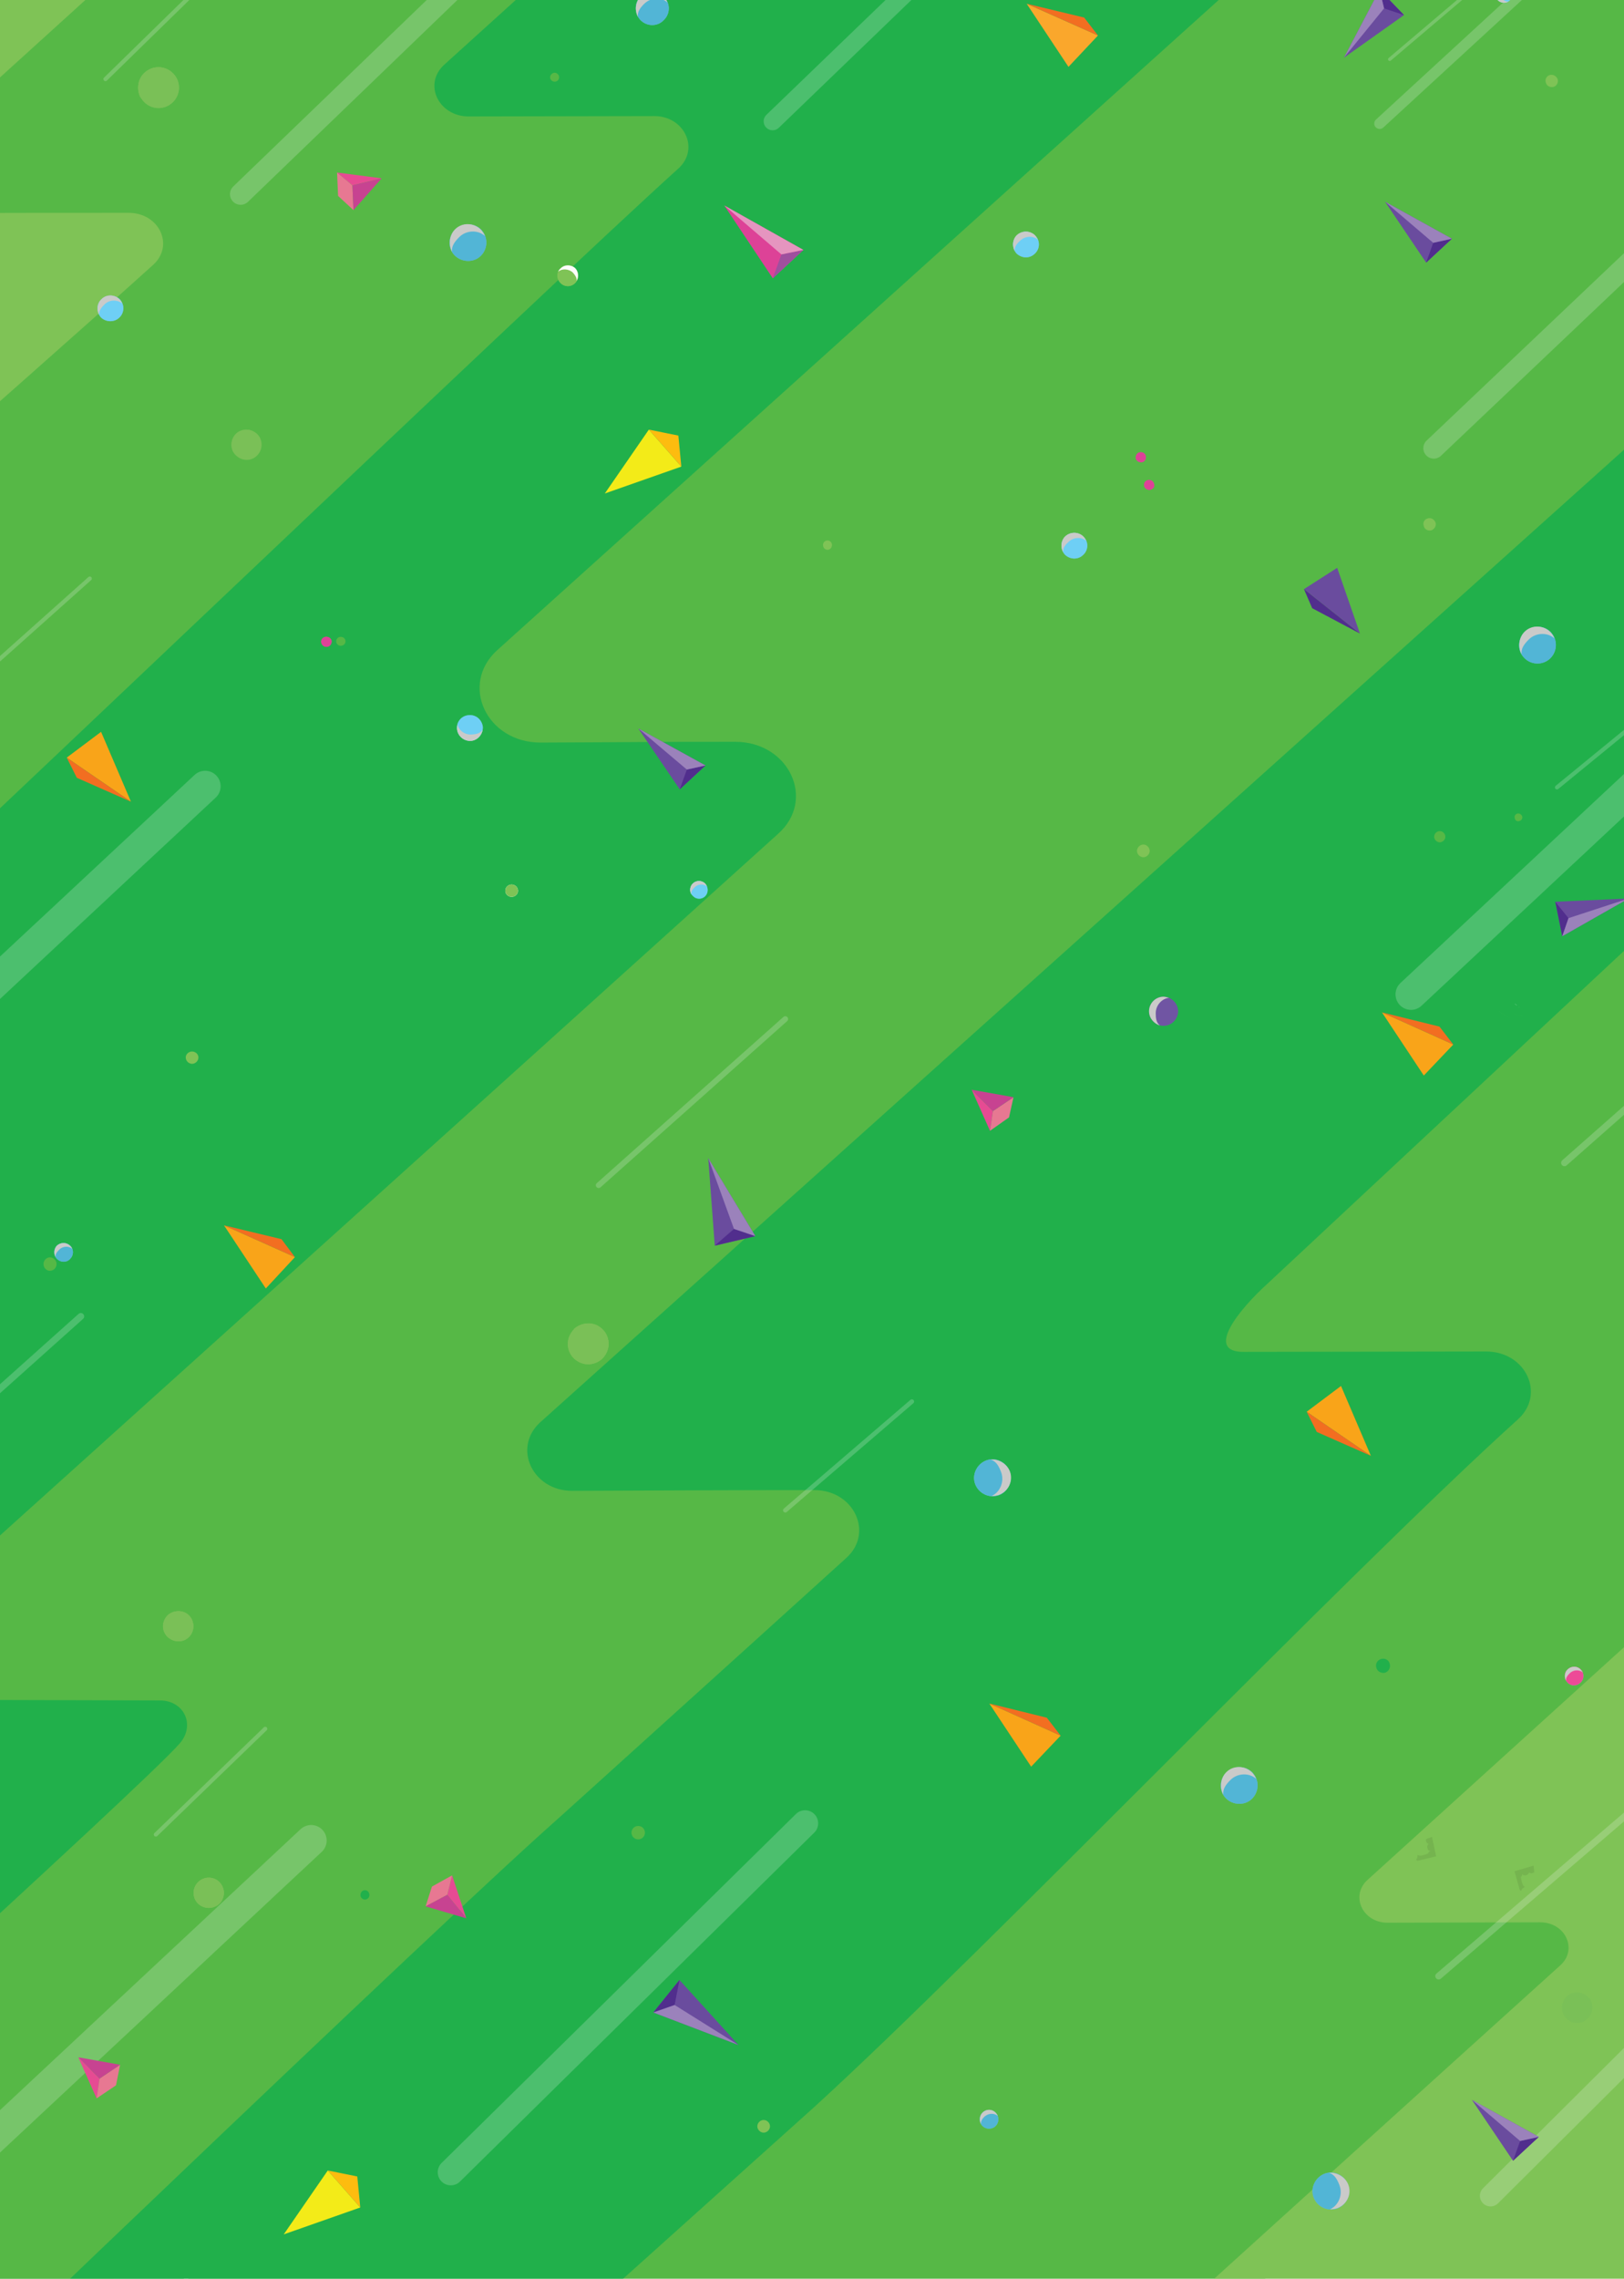 <svg xmlns="http://www.w3.org/2000/svg" xmlns:xlink="http://www.w3.org/1999/xlink" width="435" height="610" fill="none" viewBox="0 0 435 610">
  <g class="Property 1=noviembre" clip-path="url(#a)">
    <path fill="#fff" d="M0 0h435v610H0z"/>
    <g class="Fondo" clip-path="url(#b)">
      <path fill="#FDFDFD" d="M0 0h435v610H0z"/>
      <path fill="#56B846" d="M448 587.1H3V-23h445v610.1Z" class="fondo"/>
      <g class="ondas">
        <g class="&lt;Group&gt;">
          <g class="Clip path group">
            <mask id="c" width="448" height="626" x="-7" y="-6" class="c" maskUnits="userSpaceOnUse" style="mask-type:luminance">
              <g class="cp6">
                <path fill="#fff" d="M440.06 619.87H-6.12V-5.2h446.18v625.07Z" class="Vector"/>
              </g>
            </mask>
            <g class="&lt;Clip Group&gt;" mask="url(#c)">
              <path fill="#21B04B" d="M-196.95 867.57c57.6-56.3 187.8-182.1 245.5-237.9 9.5-9.2 2.7-24.7-10.7-24.7-24.6 0-57.2.1-81.9.2-13.5.1-9.2-26.6.3-35.8l345.1-334.6c.2-.2 107.1-84 .4-51.7l-92.4-48c0 .3-153.2 151.7-153.4 152l-287.6 279.4c-9.4 9.2-2.6 24.7 10.9 24.7 24.7-.1 57.3-.3 81.9-.2 13.4 0 20.2 15.5 10.8 24.6-57.7 55.9-199.1 192.8-256.8 249.1l187.9 2.9Z" class="&lt;Path&gt;"/>
              <path stroke="#FDFDFD" stroke-linecap="round" stroke-width="2" d="m364.15 23.17 64.5-57.3" class="&lt;Path&gt;" opacity=".1"/>
              <path fill="#7FC356" d="M-121.05 386.87c46.2-42.1 144.9-200.5 191.1-242.2 7.6-6.9 2.2-18.5-8.6-18.5-19.7 0 29.2 2.1 9.4 2.2-10.8 0-16.3-11.6-8.7-18.5l230.5-209c.2-.2.3-.434.3-.7l-150.6-2.1c0 .2-21.6.5-21.8.7l-137.3 77.1-93.3 131.9c-7.6 6.9 19.4 18.5 30.2 18.4 19.9 0 46-.1 65.7-.1 10.8 0 16.2 11.6 8.6 18.5-46.2 41.7-159.6 144.2-205.8 186.3l90.3 56Z" class="&lt;Path&gt;"/>
              <path fill="#21B04B" d="M32.15 409.17c46.2-42.1 219.9-198.4 266.2-240.2 7.5-6.8 2.1-18.5-8.7-18.5-19.7 0-74.4.1-94.3.2-10.8 0-16.2-11.6-8.7-18.5l230.6-209c.2-.2-17.5-.4-17.5-.7 0 0-189.7-1.6-189.9-1.4l-233.5 209c-7.6 6.9 33.8 18.5 44.6 18.4 19.9 0-21.3-.1-1.6-.1 10.8 0 4.3 11.6-3.2 18.5-46.3 41.7-107.2 144.2-153.5 186.3l169.5 56Z" class="&lt;Path&gt;"/>
              <path fill="#56B846" d="M333.05 615.27c56.7-51.7 212.5-193.7 269.2-245 9.3-8.4 2.6-22.6-10.6-22.6-24.2-.1-115.4 0-139.8.1-13.2.1-19.9-14.2-10.6-22.6l282.8-256.4c.2-.2.4-.6.4-.9l-184.8-2.6c0 .3-.1.6-.4.8l-282.8 256.5c-9.3 8.4-2.6 22.6 10.6 22.6 24.4-.1 14.8-.2 39-.2 13.3 0 19.9 14.3 10.6 22.7-56.7 51.2-212.5 193.3-269.2 245l285.6 2.6Z" class="&lt;Path&gt;"/>
              <path stroke="#FDFDFD" stroke-linecap="round" stroke-width="5.4" d="m241.85 527.47 83.4-74.2" class="&lt;Path&gt;" opacity=".2"/>
              <path fill="#7FC356" d="M407.35 643.37c28.8-26.2 99.3-89.9 128.1-115.9 4.7-4.3 1.3-11.5-5.4-11.5-12.3 0-52.3 0-64.6.1-6.7 0-10.1-7.2-5.4-11.5l143.4-130.1c.133-.133.233-.267.3-.4l-93.8-1.3c0 .133-.067.267-.2.4l-143.4 130c-4.8 4.3-1.3 11.6 5.4 11.5 12.3 0 28.6-.1 40.8-.1 6.8 0 10.1 7.3 5.4 11.5-28.8 26-99.3 89.8-128.1 116l117.5 1.3Z" class="&lt;Path&gt;"/>
              <path fill="#56B846" d="M-64.55 276.97c34.9-31.8 211.3-200.4 246.3-231.9 5.7-5.2 1.6-14-6.5-14-14.9 0-34.7.1-49.7.1-8.1 0-12.3-8.7-6.5-13.9l144.3-130.5c.2-.134.3-.3.3-.5l-113.9-1.7c0 .2-.067.4-.2.6l-174.2 157.9c-5.8 5.2-1.6 14 6.5 14 15-.1 37.7-.1 52.6-.1 8.2 0 12.3 8.7 6.6 13.9-35 31.6-123.7 109-158.6 140.8l53 65.3Zm739.2-489.5-32.9-88.8c0 .3-149.3 151.7-149.5 152l-359.1 323.4c-10.1 9.2-2.8 24.7 11.6 24.7 26.5-.1 25.8-.2 52.2-.2 14.4 0 21.7 15.5 11.5 24.6-60.1 54.3-244.6 220.4-244.6 220.4-4.7 4.2-1.3 11.5 5.4 11.4 12.3 0 61.2.2 73.5.2 6.7 0 9.6 6.7 5.4 11.5-9.7 11.2-134.1 123.9-134.1 123.9l74.7 26c9.8-8.9 16.1 15.9 35.2-.6l68.2-63.5c61.8-56.3 333.4-314.6 395.3-370.4 10.1-9.2-17.9-24.7-32.4-24.7-26.3 0-88 .1-114.5.2-14.4.1-21.7-15.5-11.6-24.6l369.9-334.6c.2-.2 90.2-43.2-24.2-10.9Z" class="&lt;Path&gt;"/>
              <path fill="#21B04B" d="M218.15 563.97c45.6-41.6 142.7-142.7 188.4-184 7.5-6.7 2.2-18.2-8.5-18.2-19.5 0-45.3.1-64.9.1-10.6.1-1.2-11.4 6.3-18.2l227.7-212.4c.2-.2.3 5.6.3 5.3l-87.1-57c0 .3-335.7 301.2-335.7 301.2-7.4 6.8-2 18.3 8.6 18.3 19.6-.1 45.4-.2 64.9-.2 10.6 0 16 11.5 8.5 18.2-14.1 12.8-34.6 31.3-57.4 51.9-7.9 7.1-16 14.5-24.3 21.9-45.5 41.2-203.8 193.5-203.8 193.5l142.1.7 134.9-121.1Z" class="&lt;Path&gt;"/>
              <g class="&lt;Group&gt;">
                <g class="&lt;Group&gt;" opacity=".1" style="mix-blend-mode:multiply">
                  <path fill="#7FC356" d="m407.85 272.07-.1-.1c-1.1-.3-2-.6-2.9-.7.9.2 1.9.4 3 .8Zm-6.2-1.4c-.1 0-.1.1-.1.1.4.3 1.6 1.1 3.3 2-1.8-1-3-1.9-3.2-2v-.1Zm2.5-3.4s.2.4.7 1c-.4-.5-.6-.9-.7-1Z" class="&lt;Path&gt;"/>
                </g>
                <g class="&lt;Group&gt;" opacity=".2">
                  <path fill="#FDFDFD" d="M406.95 269.67h-.1v-.1h.1c.067.066.067.1 0 .1Z" class="&lt;Path&gt;"/>
                </g>
                <g class="&lt;Group&gt;" opacity=".2">
                  <path fill="#FDFDFD" d="m406.25 269.17-.5-.4v-.1h.1l.5.4v.1h-.1Z" class="&lt;Path&gt;"/>
                </g>
              </g>
            </g>
          </g>
        </g>
      </g>
      <g class="decorados">
        <path fill="#FDFDFD" d="M138.75 238.47c0 .9-.8 1.6-1.7 1.6-.9 0-1.7-.7-1.7-1.6 0-1 .8-1.7 1.7-1.7.9 0 1.7.7 1.7 1.7Z" class="&lt;Path&gt;"/>
        <path fill="#7FC356" d="M222.85 145.87c0 .7-.5 1.3-1.2 1.3s-1.2-.6-1.2-1.3c0-.6.5-1.2 1.2-1.2s1.2.6 1.2 1.2Z" class="&lt;Path&gt;"/>
        <path stroke="#FDFDFD" stroke-linecap="round" stroke-width="5.6" d="m384.05 119.97 64.3-61" class="&lt;Path&gt;" opacity=".2"/>
        <path stroke="#FDFDFD" stroke-linecap="round" stroke-width="4.8" d="m206.95 32.47 92.4-89" class="&lt;Path&gt;" opacity=".2"/>
        <path stroke="#FDFDFD" stroke-linecap="round" stroke-width="8.3" d="m377.95 266.17 112.6-105.2" class="&lt;Path&gt;" opacity=".2"/>
        <path stroke="#FDFDFD" stroke-linecap="round" stroke-width="2.9" d="m369.55 33.07 38.6-35.5" class="&lt;Path&gt;" opacity=".2"/>
        <g class="&lt;Group&gt;">
          <path fill="#7FC356" d="M414.05 22.07c-.3-.9.3-1.8 1.1-2 .9-.2 1.8.3 2.1 1.2.2.9-.3 1.8-1.2 2-.9.2-1.8-.3-2-1.2Z" class="&lt;Path&gt;"/>
        </g>
        <g class="&lt;Group&gt;">
          <path fill="#7FC356" d="M381.35 140.77c-.3-.9.2-1.8 1.1-2 .9-.3 1.8.3 2.1 1.2.2.8-.3 1.7-1.2 2-.9.2-1.8-.3-2-1.2Z" class="&lt;Path&gt;"/>
        </g>
        <g class="&lt;Group&gt;">
          <path fill="#56B846" d="M405.75 219.07c-.2-.6.1-1.1.7-1.3.5-.1 1.1.2 1.3.8.1.5-.2 1.1-.8 1.2-.5.2-1.1-.1-1.2-.7Z" class="&lt;Path&gt;"/>
        </g>
        <g class="&lt;Group&gt;">
          <path fill="#56B846" d="M217.85 299.17c-.2-.7.2-1.4 1-1.6.7-.2 1.4.2 1.6.9.2.8-.2 1.5-.9 1.7-.8.2-1.5-.2-1.7-1Z" class="&lt;Path&gt;"/>
        </g>
        <g class="&lt;Group&gt;">
          <path fill="#56B846" d="M359.65 529.67c-.2-.7.2-1.4.9-1.6.8-.2 1.5.2 1.7.9.2.8-.2 1.5-1 1.7-.7.2-1.4-.2-1.6-1Z" class="&lt;Path&gt;"/>
        </g>
        <g class="&lt;Group&gt;">
          <path fill="#21B04B" d="M368.65 446.37c-.3-1 .3-2 1.3-2.3 1-.3 2.1.3 2.3 1.3.3 1-.3 2.1-1.3 2.4-1 .2-2.1-.4-2.3-1.4Z" class="&lt;Path&gt;"/>
        </g>
        <path stroke="#FDFDFD" stroke-linecap="round" stroke-width="8.3" d="m-40.35 299.37 95.3-88.9m-73.2 377.1 101.6-94.9" class="&lt;Path&gt;" opacity=".2"/>
        <g class="&lt;Group&gt;">
          <g class="&lt;Group&gt;">
            <path fill="#7FC356" d="M150.15 75.77a2.81 2.81 0 0 1-.1-3.9c1.1-1.1 2.9-1.1 4-.1 1.1 1.1 1.1 2.9 0 4s-2.8 1.1-3.9 0Z" class="&lt;Path&gt;"/>
            <path fill="#7FC356" d="M150.15 75.77a2.81 2.81 0 0 1-.1-3.9c1.1-1.1 2.9-1.1 4-.1 1.1 1.1 1.1 2.9 0 4s-2.8 1.1-3.9 0Z" class="&lt;Path&gt;"/>
            <g class="&lt;Group&gt;" style="mix-blend-mode:multiply">
              <g class="&lt;Group&gt;">
                <path fill="#FDFDFD" d="M153.45 72.97c.6.7 1.1 1.4 1 2.2.6-1 .5-2.5-.4-3.4-1.1-1-2.9-1-3.9.1-.3.2-.5.6-.7.9 1-.9 2.8-.9 4 .2Z" class="&lt;Path&gt;"/>
              </g>
            </g>
          </g>
        </g>
        <path fill="#7FC356" d="M138.75 238.47c0 .9-.8 1.6-1.7 1.6-.9 0-1.7-.7-1.7-1.6 0-1 .8-1.7 1.7-1.7.9 0 1.7.7 1.7 1.7Z" class="&lt;Path&gt;"/>
        <path fill="#56B846" d="M140.95 434.87c0 .9-.8 1.7-1.7 1.7-.9 0-1.6-.8-1.6-1.7 0-.9.7-1.7 1.6-1.7.9 0 1.7.8 1.7 1.7Z" class="&lt;Path&gt;"/>
        <path fill="#7FC356" d="M53.15 283.07c0 .9-.8 1.7-1.7 1.7-.9 0-1.7-.8-1.7-1.7 0-.9.8-1.6 1.7-1.6.9 0 1.7.7 1.7 1.6Zm153.1 286.1c0 .9-.8 1.7-1.7 1.7-.9 0-1.7-.8-1.7-1.7 0-.9.8-1.7 1.7-1.7.9 0 1.7.8 1.7 1.7Zm178.1 18.6c0 .9-.7 1.6-1.6 1.6-1 0-1.7-.7-1.7-1.6 0-1 .7-1.7 1.7-1.7.9 0 1.6.7 1.6 1.7Z" class="&lt;Path&gt;"/>
        <path fill="#56B846" d="M387.15 223.97c0 .8-.7 1.5-1.5 1.5s-1.5-.7-1.5-1.5.7-1.5 1.5-1.5 1.5.7 1.5 1.5Z" class="&lt;Path&gt;"/>
        <path fill="#7FC356" d="M307.95 227.77c0 .9-.8 1.7-1.7 1.7-.9 0-1.7-.8-1.7-1.7 0-.9.8-1.7 1.7-1.7.9 0 1.7.8 1.7 1.7Z" class="&lt;Path&gt;"/>
        <path fill="#56B846" d="M71.95 102.37c0 1-.8 1.8-1.8 1.8s-1.8-.8-1.8-1.8.8-1.8 1.8-1.8 1.8.8 1.8 1.8Zm-56.8 236c0 1-.8 1.8-1.8 1.8-.9 0-1.7-.8-1.7-1.8s.8-1.8 1.7-1.8c1 0 1.8.8 1.8 1.8Zm157.6 152.2c0 1-.8 1.8-1.8 1.8s-1.8-.8-1.8-1.8.8-1.8 1.8-1.8 1.8.8 1.8 1.8Zm195.3-406.8c0 .7-.5 1.2-1.2 1.2-.6 0-1.2-.5-1.2-1.2s.6-1.2 1.2-1.2c.7 0 1.2.5 1.2 1.2Zm-218.3-63.1c0 .7-.5 1.2-1.2 1.2-.6 0-1.2-.5-1.2-1.2 0-.6.6-1.2 1.2-1.2.7 0 1.2.6 1.2 1.2Zm-96.5 11.5c0 .7-.5 1.2-1.2 1.2s-1.2-.5-1.2-1.2.5-1.2 1.2-1.2 1.2.5 1.2 1.2Zm39.3 139.5c0 .7-.6 1.2-1.3 1.2-.6 0-1.2-.5-1.2-1.2s.6-1.2 1.2-1.2c.7 0 1.3.5 1.3 1.2Z" class="&lt;Path&gt;"/>
        <path fill="#21B04B" d="M98.95 507.27c0 .6-.5 1.2-1.2 1.2s-1.2-.6-1.2-1.2c0-.7.5-1.3 1.2-1.3s1.2.6 1.2 1.3Z" class="&lt;Path&gt;"/>
        <path stroke="#FDFDFD" stroke-linecap="round" stroke-width="1.1" d="m28.25 21.17 30.3-29.6m-63.4 189.1 28.9-25.8" class="&lt;Path&gt;" opacity=".2"/>
        <path stroke="#FDFDFD" stroke-linecap="round" stroke-width=".9" d="m372.25 15.87 19.8-16.8" class="&lt;Path&gt;" opacity=".2"/>
        <path stroke="#FDFDFD" stroke-linecap="round" stroke-width="1.5" d="m160.35 317.27 50-44.5" class="&lt;Path&gt;" opacity=".2"/>
        <path stroke="#FDFDFD" stroke-linecap="round" stroke-width="1.8" d="m419.05 311.27 49.9-44m-491.1 124.3 43.8-39.2m363.7 176.6 76.7-65.8" class="&lt;Path&gt;" opacity=".2"/>
        <path stroke="#FDFDFD" stroke-linecap="round" stroke-width="1.2" d="m210.35 404.27 33.9-29.1" class="&lt;Path&gt;" opacity=".2"/>
        <path stroke="#FDFDFD" stroke-linecap="round" stroke-width="1.1" d="m41.75 491.07 29.3-28.3" class="&lt;Path&gt;" opacity=".2"/>
        <path stroke="#FDFDFD" stroke-linecap="round" stroke-width="5.7" d="m64.45 51.97 92.4-89" class="&lt;Path&gt;" opacity=".2"/>
        <path stroke="#FDFDFD" stroke-linecap="round" stroke-width="1.1" d="m417.05 210.77 22-18" class="&lt;Path&gt;" opacity=".2"/>
        <path stroke="#FDFDFD" stroke-linecap="round" stroke-width="5.7" d="m399.25 587.77 89.5-89" class="&lt;Path&gt;" opacity=".2"/>
        <path stroke="#FDFDFD" stroke-linecap="round" stroke-width="7" d="m120.75 581.47 94.9-93.4" class="&lt;Path&gt;" opacity=".2"/>
      </g>
    </g>
    <g class="decorado" clip-path="url(#d)">
      <g class="&lt;Group&gt;">
        <path fill="#6A4C9E" d="m371 54 11 16.3 6.9-6.4L371 54Z" class="&lt;Path&gt;"/>
        <path fill="#512E8D" d="m382 70.3 1.9-5.3 5-1.1-6.9 6.4Z" class="&lt;Path&gt;"/>
        <path fill="#9B82BB" d="m371 54 12.9 11 5-1.1L371 54Z" class="&lt;Path&gt;"/>
      </g>
      <g class="&lt;Group&gt;">
        <path fill="#6A4C9E" d="m436.243 240.501-19.644.884 1.862 9.226 17.782-10.11Z" class="&lt;Path&gt;"/>
        <path fill="#512E8D" d="m416.599 241.385 3.531 4.386-1.669 4.839-1.862-9.225Z" class="&lt;Path&gt;"/>
        <path fill="#9B82BB" d="m436.243 240.501-16.113 5.27-1.669 4.84 17.782-10.11Z" class="&lt;Path&gt;"/>
      </g>
      <g class="&lt;Group&gt;">
        <g class="&lt;Group&gt;">
          <g class="&lt;Group&gt;">
            <g class="&lt;Group&gt;" opacity=".4">
              <path fill="#050505" d="M410.974 501.1s-.7.7-1.4.1c0 0-.1.6-.9.8-.8.1-.9-.4-.9-.4s0 .6-.4.8c0 0 0 .4.3 1.5s.8 1.2.8 1.2-1 .4-1 1.1l-.4-.3-1.4-5 5.1-1.5.2 1.7Z" class="&lt;Path&gt;" opacity=".2" style="mix-blend-mode:multiply"/>
            </g>
          </g>
        </g>
        <g class="&lt;Group&gt;">
          <g class="&lt;Group&gt;">
            <g class="&lt;Group&gt;" opacity=".4">
              <g class="&lt;Group&gt;" opacity=".2" style="mix-blend-mode:multiply">
                <g class="&lt;Group&gt;">
                  <path fill="#050505" d="M381.974 492.3s-.2 1 .7 1.3c0 0-.6.4-.3 1.2.2.8.8.6.8.6s-.6.3-.6.7c0 0-.3.2-1.4.5-1.1.3-1.5-.1-1.5-.1s.1 1-.4 1.3l.4.3 5-1.2-1.1-5.2-1.6.6Z" class="&lt;Path&gt;"/>
                </g>
              </g>
            </g>
          </g>
        </g>
      </g>
      <g class="&lt;Group&gt;">
        <path fill="#DD4297" d="M88.774 172.1c.2-.7-.2-1.4-1-1.6-.7-.2-1.5.2-1.7.9-.2.8.3 1.5 1 1.7.7.2 1.5-.2 1.7-1Z" class="&lt;Path&gt;"/>
      </g>
      <g class="&lt;Group&gt;">
        <path fill="#DD4297" d="M306.874 122.8c.2-.8-.2-1.5-.9-1.7-.8-.2-1.5.2-1.7 1-.2.7.2 1.4 1 1.6.7.2 1.4-.2 1.6-.9Z" class="&lt;Path&gt;"/>
      </g>
      <g class="&lt;Group&gt;">
        <path fill="#DD4297" d="m194 55 13 19.5 8.2-7.6L194 55Z" class="&lt;Path&gt;"/>
        <path fill="#9F509E" d="m207 74.5 2.3-6.4 5.9-1.2-8.2 7.6Z" class="&lt;Path&gt;"/>
        <path fill="#E595BF" d="m194 55 15.3 13.1 5.9-1.2L194 55Z" class="&lt;Path&gt;"/>
      </g>
      <g class="&lt;Group&gt;">
        <g class="&lt;Group&gt;">
          <path fill="#74C3AE" d="M290.174 148.5c1.4-1.3 1.4-3.5.1-4.8-1.4-1.4-3.6-1.4-4.9-.1-1.4 1.3-1.4 3.5-.1 4.9 1.4 1.3 3.5 1.4 4.9 0Z" class="&lt;Path&gt;"/>
          <path fill="#6ECFF5" d="M290.174 148.5c1.4-1.3 1.4-3.5.1-4.8-1.4-1.4-3.6-1.4-4.9-.1-1.4 1.3-1.4 3.5-.1 4.9 1.4 1.3 3.5 1.4 4.9 0Z" class="&lt;Path&gt;"/>
          <g class="&lt;Group&gt;" style="mix-blend-mode:multiply">
            <g class="&lt;Group&gt;">
              <path fill="#CACAC9" d="M286.174 145.1c-.9.8-1.5 1.6-1.4 2.7-.7-1.3-.6-3.1.5-4.2 1.4-1.3 3.6-1.3 4.9 0 .3.3.6.9.8 1.2-1.2-1.1-3.4-1.1-4.8.3Z" class="&lt;Path&gt;"/>
            </g>
          </g>
        </g>
      </g>
      <g class="&lt;Group&gt;">
        <path fill="#7AC057" d="M46.277 27.363c2.2-2.1 2.2-5.6.1-7.7-2.1-2.2-5.6-2.2-7.7-.1-2.2 2.1-2.2 5.6-.1 7.7 2.1 2.2 5.6 2.2 7.7.1Z" class="&lt;Path&gt;"/>
        <path fill="#7AC057" d="M46.277 27.363c2.2-2.1 2.2-5.6.1-7.7-2.1-2.2-5.6-2.2-7.7-.1-2.2 2.1-2.2 5.6-.1 7.7 2.1 2.2 5.6 2.2 7.7.1Z" class="&lt;Path&gt;"/>
        <g class="&lt;Group&gt;" style="mix-blend-mode:multiply">
          <g class="&lt;Group&gt;">
            <path fill="#7AC057" d="M39.877 21.863c-1.3 1.3-2.4 2.6-2.2 4.4-1.1-2.1-.9-5 .9-6.7 2.2-2.1 5.6-2.1 7.7.1.5.4 1 1.3 1.3 1.8-1.9-1.7-5.5-1.8-7.7.4Z" class="&lt;Path&gt;"/>
          </g>
        </g>
      </g>
      <g class="&lt;Group&gt;">
        <path fill="#7AC057" d="M154.806 364.433c2.61 1.562 5.983.631 7.449-1.952 1.562-2.609.632-5.983-1.951-7.449-2.61-1.562-5.984-.631-7.449 1.952-1.562 2.609-.632 5.983 1.951 7.449Z" class="&lt;Path&gt;"/>
        <path fill="#7AC057" d="M154.806 364.433c2.61 1.562 5.983.631 7.449-1.952 1.562-2.609.632-5.983-1.951-7.449-2.61-1.562-5.984-.631-7.449 1.952-1.562 2.609-.632 5.983 1.951 7.449Z" class="&lt;Path&gt;"/>
        <g class="&lt;Group&gt;" style="mix-blend-mode:multiply">
          <g class="&lt;Group&gt;">
            <path fill="#7AC057" d="M158.406 356.801c-1.599-.908-3.145-1.622-4.827-.951 1.732-1.619 4.58-2.197 6.698-.914 2.61 1.562 3.514 4.839 1.952 7.449-.253.588-.987 1.31-1.39 1.732 1.134-2.284.273-5.781-2.433-7.316Z" class="&lt;Path&gt;"/>
          </g>
        </g>
      </g>
      <g class="&lt;Group&gt;">
        <path fill="#7AC057" d="M68.852 121.952c1.6-1.6 1.6-4.101.1-5.701-1.6-1.6-4.1-1.6-5.7-.1-1.6 1.6-1.7 4.201-.1 5.701 1.6 1.6 4.1 1.7 5.7.1Z" class="&lt;Path&gt;"/>
        <g class="&lt;Group&gt;" style="mix-blend-mode:multiply">
          <g class="&lt;Group&gt;">
            <path fill="#7AC057" d="M64.152 117.851c-1 1-1.8 2.001-1.6 3.201-.9-1.5-.7-3.601.6-4.901 1.6-1.6 4.2-1.5 5.7.1.4.3.8.9.9 1.4-1.4-1.4-4-1.4-5.6.2Z" class="&lt;Path&gt;"/>
          </g>
        </g>
      </g>
      <g class="&lt;Group&gt;">
        <path fill="#7AC057" d="M425.274 540.3c1.6-1.6 1.7-4.1.1-5.7-1.6-1.6-4.1-1.6-5.7-.1-1.6 1.6-1.7 4.2-.1 5.8 1.6 1.6 4.1 1.6 5.7 0Z" class="&lt;Path&gt;"/>
        <path fill="#7AC057" d="M425.274 540.3c1.6-1.6 1.7-4.1.1-5.7-1.6-1.6-4.1-1.6-5.7-.1-1.6 1.6-1.7 4.2-.1 5.8 1.6 1.6 4.1 1.6 5.7 0Z" class="&lt;Path&gt;"/>
        <g class="&lt;Group&gt;" style="mix-blend-mode:multiply">
          <g class="&lt;Group&gt;">
            <path fill="#7AC057" d="M420.574 536.2c-1 1-1.8 2-1.6 3.3-.8-1.6-.7-3.7.6-5 1.6-1.6 4.2-1.5 5.8.1.3.3.7.9.9 1.4-1.4-1.3-4.1-1.4-5.7.2Z" class="&lt;Path&gt;"/>
          </g>
        </g>
      </g>
      <g class="&lt;Group&gt;">
        <path fill="#7AC057" d="M45.718 438.791c1.968 1.117 4.404.548 5.52-1.42a4.076 4.076 0 0 0-1.419-5.521c-1.968-1.117-4.5-.522-5.617 1.446s-.452 4.378 1.516 5.495Z" class="&lt;Path&gt;"/>
        <path fill="#7AC057" d="M45.718 438.791c1.968 1.117 4.404.548 5.52-1.42a4.076 4.076 0 0 0-1.419-5.521c-1.968-1.117-4.5-.522-5.617 1.446s-.452 4.378 1.516 5.495Z" class="&lt;Path&gt;"/>
        <g class="&lt;Group&gt;" style="mix-blend-mode:multiply">
          <g class="&lt;Group&gt;">
            <path fill="#7AC057" d="M48.42 433.17c-1.23-.698-2.407-1.204-3.607-.665 1.33-1.197 3.38-1.659 4.98-.752 1.968 1.117 2.563 3.65 1.446 5.618-.21.369-.681.914-1.11 1.24.88-1.695.259-4.325-1.71-5.441Z" class="&lt;Path&gt;"/>
          </g>
        </g>
      </g>
      <g class="&lt;Group&gt;">
        <path fill="#7AC057" d="M58.774 509.6c1.6-1.6 1.6-4.2 0-5.8-1.5-1.5-4.1-1.6-5.7 0-1.6 1.6-1.6 4.1-.1 5.7 1.6 1.6 4.2 1.6 5.8.1Z" class="&lt;Path&gt;"/>
        <path fill="#7AC057" d="M58.774 509.6c1.6-1.6 1.6-4.2 0-5.8-1.5-1.5-4.1-1.6-5.7 0-1.6 1.6-1.6 4.1-.1 5.7 1.6 1.6 4.2 1.6 5.8.1Z" class="&lt;Path&gt;"/>
        <g class="&lt;Group&gt;" style="mix-blend-mode:multiply">
          <g class="&lt;Group&gt;">
            <path fill="#7AC057" d="M53.974 505.5c-1 1-1.7 1.9-1.6 3.2-.8-1.5-.7-3.6.7-4.9 1.6-1.6 4.1-1.6 5.7 0 .3.4.7 1 .9 1.4-1.4-1.3-4-1.3-5.7.3Z" class="&lt;Path&gt;"/>
          </g>
        </g>
      </g>
      <g class="&lt;Group&gt;">
        <path fill="#74C3AE" d="M335.376 481.476c1.9-1.9 2-5 .1-7-1.9-1.9-5.1-1.9-7 0-1.9 1.9-2 5-.1 6.9 1.9 1.9 5.1 2 7 .1Z" class="&lt;Path&gt;"/>
        <path fill="#52B5D6" d="M335.376 481.476c1.9-1.9 2-5 .1-7-1.9-1.9-5.1-1.9-7 0-1.9 1.9-2 5-.1 6.9 1.9 1.9 5.1 2 7 .1Z" class="&lt;Path&gt;"/>
        <g class="&lt;Group&gt;" style="mix-blend-mode:multiply">
          <g class="&lt;Group&gt;">
            <path fill="#CACAC9" d="M329.576 476.476c-1.2 1.2-2.1 2.4-1.9 3.9-1-1.8-.8-4.4.8-6 1.9-1.9 5-1.8 6.9.1.4.4.9 1.2 1.1 1.7-1.7-1.6-4.9-1.7-6.9.3Z" class="&lt;Path&gt;"/>
          </g>
        </g>
      </g>
      <g class="&lt;Group&gt;">
        <path fill="#74C3AE" d="M351.859 588.207c.958 2.51 3.746 3.869 6.348 2.952 2.51-.958 3.818-3.878 2.861-6.389-.958-2.51-3.746-3.869-6.257-2.911-2.51.958-3.91 3.837-2.952 6.348Z" class="&lt;Path&gt;"/>
        <path fill="#52B5D6" d="M351.859 588.207c.958 2.51 3.746 3.869 6.348 2.952 2.51-.958 3.818-3.878 2.861-6.389-.958-2.51-3.746-3.869-6.257-2.911-2.51.958-3.91 3.837-2.952 6.348Z" class="&lt;Path&gt;"/>
        <g class="&lt;Group&gt;" style="mix-blend-mode:multiply">
          <g class="&lt;Group&gt;">
            <path fill="#CACAC9" d="M358.793 584.957c-.605-1.586-1.332-2.898-2.783-3.328 2.052-.177 4.343 1.068 5.149 3.182.958 2.511-.4 5.299-2.911 6.257-.529.201-1.463.331-2.001.309 2.155-.898 3.554-3.778 2.546-6.42Z" class="&lt;Path&gt;"/>
          </g>
        </g>
      </g>
      <g class="&lt;Group&gt;">
        <path fill="#DD4297" d="M88.774 172.1c.2-.7-.2-1.4-1-1.6-.7-.2-1.5.2-1.7.9-.2.8.3 1.5 1 1.7.7.2 1.5-.2 1.7-1Z" class="&lt;Path&gt;"/>
      </g>
      <g class="&lt;Group&gt;">
        <path fill="#DD4297" d="M306.874 122.8c.2-.8-.2-1.5-.9-1.7-.8-.2-1.5.2-1.7 1-.2.7.2 1.4 1 1.6.7.2 1.4-.2 1.6-.9Z" class="&lt;Path&gt;"/>
      </g>
      <g class="&lt;Group&gt;">
        <g class="&lt;Group&gt;">
          <path fill="#74C3AE" d="M277.211 67.875c1.4-1.3 1.4-3.5.1-4.8-1.4-1.4-3.6-1.4-4.9-.1-1.4 1.3-1.4 3.5-.1 4.9 1.4 1.3 3.5 1.4 4.9 0Z" class="&lt;Path&gt;"/>
          <path fill="#6ECFF5" d="M277.211 67.875c1.4-1.3 1.4-3.5.1-4.8-1.4-1.4-3.6-1.4-4.9-.1-1.4 1.3-1.4 3.5-.1 4.9 1.4 1.3 3.5 1.4 4.9 0Z" class="&lt;Path&gt;"/>
          <g class="&lt;Group&gt;" style="mix-blend-mode:multiply">
            <g class="&lt;Group&gt;">
              <path fill="#CACAC9" d="M273.211 64.475c-.9.8-1.5 1.6-1.4 2.7-.7-1.3-.6-3.1.5-4.2 1.4-1.3 3.6-1.3 4.9 0 .3.3.6.9.8 1.2-1.2-1.1-3.4-1.1-4.8.3Z" class="&lt;Path&gt;"/>
            </g>
          </g>
        </g>
      </g>
      <g class="&lt;Group&gt;">
        <g class="&lt;Group&gt;">
          <path fill="#74C3AE" d="M125.453 191.452c-1.903.164-3.257 1.897-3.032 3.722.241 1.965 1.975 3.319 3.8 3.095 1.904-.164 3.258-1.898 3.094-3.801-.303-1.886-1.897-3.258-3.862-3.016Z" class="&lt;Path&gt;"/>
          <path fill="#6ECFF5" d="M125.453 191.452c-1.903.164-3.257 1.897-3.032 3.722.241 1.965 1.975 3.319 3.8 3.095 1.904-.164 3.258-1.898 3.094-3.801-.303-1.886-1.897-3.258-3.862-3.016Z" class="&lt;Path&gt;"/>
          <g class="&lt;Group&gt;" style="mix-blend-mode:multiply">
            <g class="&lt;Group&gt;">
              <path fill="#CACAC9" d="M126.514 196.594c1.201-.077 2.167-.338 2.765-1.266-.249 1.455-1.435 2.812-2.979 3.002-1.903.163-3.638-1.191-3.862-3.015-.052-.421.081-1.079.107-1.438.269 1.605 2.004 2.959 3.969 2.717Z" class="&lt;Path&gt;"/>
            </g>
          </g>
        </g>
      </g>
      <g class="&lt;Group&gt;">
        <g class="&lt;Group&gt;">
          <path fill="#74C3AE" d="M31.974 85c1.4-1.3 1.4-3.5.1-4.9-1.4-1.3-3.5-1.3-4.9 0-1.4 1.3-1.4 3.5-.1 4.9 1.4 1.3 3.6 1.3 4.9 0Z" class="&lt;Path&gt;"/>
          <path fill="#6ECFF5" d="M31.974 85c1.4-1.3 1.4-3.5.1-4.9-1.4-1.3-3.5-1.3-4.9 0-1.4 1.3-1.4 3.5-.1 4.9 1.4 1.3 3.6 1.3 4.9 0Z" class="&lt;Path&gt;"/>
          <g class="&lt;Group&gt;" style="mix-blend-mode:multiply">
            <g class="&lt;Group&gt;">
              <path fill="#CACAC9" d="M27.974 81.5c-.9.9-1.5 1.7-1.4 2.8-.7-1.3-.6-3.1.6-4.2 1.3-1.4 3.5-1.3 4.8 0 .3.3.6.8.8 1.2-1.2-1.1-3.4-1.2-4.8.2Z" class="&lt;Path&gt;"/>
            </g>
          </g>
        </g>
      </g>
      <g class="&lt;Group&gt;">
        <g class="&lt;Group&gt;">
          <path fill="#74C3AE" d="M188.874 239.9c.9-.9.9-2.4 0-3.4-.9-.9-2.4-.9-3.3 0-.9.9-1 2.4 0 3.3.9 1 2.4 1 3.3.1Z" class="&lt;Path&gt;"/>
          <path fill="#6ECFF5" d="M188.874 239.9c.9-.9.9-2.4 0-3.4-.9-.9-2.4-.9-3.3 0-.9.9-1 2.4 0 3.3.9 1 2.4 1 3.3.1Z" class="&lt;Path&gt;"/>
          <g class="&lt;Group&gt;" style="mix-blend-mode:multiply">
            <g class="&lt;Group&gt;">
              <path fill="#CACAC9" d="M186.074 237.5c-.6.6-1 1.1-.9 1.9-.5-.9-.4-2.2.4-2.9.9-.9 2.4-.9 3.3 0 .2.2.4.6.5.8-.8-.7-2.3-.8-3.3.2Z" class="&lt;Path&gt;"/>
            </g>
          </g>
        </g>
      </g>
      <g class="&lt;Group&gt;">
        <path fill="#F3EB18" d="m182.5 124.9-20.5 7.2 11.8-17.1 8.7 9.9Z" class="&lt;Path&gt;"/>
        <path fill="#FDBC0F" d="m181.7 116.6-7.9-1.6 8.7 9.9-.8-8.3Z" class="&lt;Path&gt;"/>
      </g>
      <g class="&lt;Group&gt;">
        <path fill="#74C3AE" d="M128.798 68.476c1.9-1.9 2-5 .1-7-1.9-1.9-5.1-1.9-7 0-1.9 1.9-2 5-.1 6.9 1.9 1.9 5.1 2 7 .1Z" class="&lt;Path&gt;"/>
        <path fill="#52B5D6" d="M128.798 68.476c1.9-1.9 2-5 .1-7-1.9-1.9-5.1-1.9-7 0-1.9 1.9-2 5-.1 6.9 1.9 1.9 5.1 2 7 .1Z" class="&lt;Path&gt;"/>
        <g class="&lt;Group&gt;" style="mix-blend-mode:multiply">
          <g class="&lt;Group&gt;">
            <path fill="#CACAC9" d="M122.998 63.476c-1.2 1.2-2.1 2.4-1.9 3.9-1-1.8-.8-4.4.8-6 1.9-1.9 5-1.8 6.9.1.4.4.9 1.2 1.1 1.7-1.7-1.6-4.9-1.7-6.9.3Z" class="&lt;Path&gt;"/>
          </g>
        </g>
      </g>
      <g class="&lt;Group&gt;">
        <path fill="#74C3AE" d="M261.211 397.279c.958 2.51 3.746 3.868 6.348 2.952 2.51-.958 3.818-3.879 2.861-6.389-.958-2.511-3.746-3.869-6.257-2.911-2.51.957-3.91 3.837-2.952 6.348Z" class="&lt;Path&gt;"/>
        <path fill="#52B5D6" d="M261.211 397.279c.958 2.51 3.746 3.868 6.348 2.952 2.51-.958 3.818-3.879 2.861-6.389-.958-2.511-3.746-3.869-6.257-2.911-2.51.957-3.91 3.837-2.952 6.348Z" class="&lt;Path&gt;"/>
        <g class="&lt;Group&gt;" style="mix-blend-mode:multiply">
          <g class="&lt;Group&gt;">
            <path fill="#CACAC9" d="M268.145 394.029c-.605-1.586-1.332-2.898-2.783-3.328 2.052-.177 4.343 1.068 5.149 3.182.958 2.51-.401 5.299-2.911 6.256-.529.202-1.463.332-2.001.31 2.155-.898 3.554-3.778 2.546-6.42Z" class="&lt;Path&gt;"/>
          </g>
        </g>
      </g>
      <g class="&lt;Group&gt;">
        <path fill="#DD4297" d="M309.174 130.2c.1-.8-.3-1.5-1-1.7-.7-.2-1.5.2-1.7.9-.2.8.2 1.5 1 1.7.7.2 1.5-.2 1.7-.9Z" class="&lt;Path&gt;"/>
      </g>
      <g class="&lt;Group&gt;">
        <path fill="#6A4C9E" d="M197.8 547.4 182 530l-7 8.7 22.8 8.7Z" class="&lt;Path&gt;"/>
        <path fill="#512E8D" d="m182 530-1.3 6.7-5.7 2 7-8.7Z" class="&lt;Path&gt;"/>
        <path fill="#9B82BB" d="m197.8 547.4-17.1-10.7-5.7 2 22.8 8.7Z" class="&lt;Path&gt;"/>
      </g>
      <g class="&lt;Group&gt;">
        <path fill="#6A4C9E" d="m189.708 310 1.746 23.438 10.871-2.549L189.708 310Z" class="&lt;Path&gt;"/>
        <path fill="#512E8D" d="m191.454 333.438 5.148-4.481 5.723 1.931-10.871 2.55Z" class="&lt;Path&gt;"/>
        <path fill="#9B82BB" d="m189.708 310 6.894 18.957 5.723 1.931L189.708 310Z" class="&lt;Path&gt;"/>
      </g>
      <g class="&lt;Group&gt;">
        <path fill="#6A4C9E" d="m170.974 195 11.1 16.3 6.9-6.4-18-9.9Z" class="&lt;Path&gt;"/>
        <path fill="#512E8D" d="m182.074 211.3 1.9-5.3 5-1.1-6.9 6.4Z" class="&lt;Path&gt;"/>
        <path fill="#9B82BB" d="m170.974 195 13 11 5-1.1-18-9.9Z" class="&lt;Path&gt;"/>
      </g>
      <g class="&lt;Group&gt;">
        <path fill="#6A4C9E" d="m394.274 562.1 11 16.3 6.9-6.4-17.9-9.9Z" class="&lt;Path&gt;"/>
        <path fill="#512E8D" d="m405.274 578.4 1.9-5.3 5-1.1-6.9 6.4Z" class="&lt;Path&gt;"/>
        <path fill="#9B82BB" d="m394.274 562.1 12.9 11 5-1.1-17.9-9.9Z" class="&lt;Path&gt;"/>
      </g>
      <g class="&lt;Group&gt;">
        <path fill="#74C3AE" d="M177.774 5.4c1.8-1.7 1.8-4.5.1-6.2-1.7-1.8-4.5-1.8-6.3-.1-1.7 1.7-1.7 4.5 0 6.3 1.7 1.7 4.5 1.8 6.2 0Z" class="&lt;Path&gt;"/>
        <path fill="#52B5D6" d="M177.774 5.4c1.8-1.7 1.8-4.5.1-6.2-1.7-1.8-4.5-1.8-6.3-.1-1.7 1.7-1.7 4.5 0 6.3 1.7 1.7 4.5 1.8 6.2 0Z" class="&lt;Path&gt;"/>
        <g class="&lt;Group&gt;" style="mix-blend-mode:multiply">
          <g class="&lt;Group&gt;">
            <path fill="#CACAC9" d="M172.574 1c-1 1-1.9 2.1-1.7 3.5-.9-1.7-.7-4 .7-5.4 1.7-1.7 4.5-1.7 6.3.1.3.3.7 1 .9 1.5-1.5-1.5-4.3-1.5-6.2.3Z" class="&lt;Path&gt;"/>
          </g>
        </g>
      </g>
      <g class="&lt;Group&gt;">
        <path fill="#74C3AE" d="M415.274 176.2c1.9-1.9 2-5 .1-7-1.9-1.9-5-1.9-7 0-1.9 1.9-2 5-.1 6.9 1.9 2 5.1 2 7 .1Z" class="&lt;Path&gt;"/>
        <path fill="#52B5D6" d="M415.274 176.2c1.9-1.9 2-5 .1-7-1.9-1.9-5-1.9-7 0-1.9 1.9-2 5-.1 6.9 1.9 2 5.1 2 7 .1Z" class="&lt;Path&gt;"/>
        <g class="&lt;Group&gt;" style="mix-blend-mode:multiply">
          <g class="&lt;Group&gt;">
            <path fill="#CACAC9" d="M409.474 171.2c-1.2 1.2-2.1 2.4-1.9 3.9-1-1.8-.8-4.4.8-6 1.9-1.9 5-1.8 6.9.1.4.4.9 1.2 1.1 1.7-1.7-1.6-4.9-1.7-6.9.3Z" class="&lt;Path&gt;"/>
          </g>
        </g>
      </g>
      <g class="&lt;Group&gt;">
        <path fill="#74C3AE" d="M18.774 337c1-1 1-2.5.1-3.5-1-1-2.6-1-3.6-.1-1 1-1 2.6 0 3.6s2.6 1 3.5 0Z" class="&lt;Path&gt;"/>
        <path fill="#52B5D6" d="M18.774 337c1-1 1-2.5.1-3.5-1-1-2.6-1-3.6-.1-1 1-1 2.6 0 3.6s2.6 1 3.5 0Z" class="&lt;Path&gt;"/>
        <g class="&lt;Group&gt;" style="mix-blend-mode:multiply">
          <g class="&lt;Group&gt;">
            <path fill="#CACAC9" d="M15.874 334.5c-.6.6-1.1 1.2-1 2-.5-1-.4-2.3.4-3.1 1-.9 2.6-.9 3.5.1.3.2.5.6.6.8-.9-.8-2.5-.8-3.5.2Z" class="&lt;Path&gt;"/>
          </g>
        </g>
      </g>
      <g class="&lt;Group&gt;">
        <path fill="#74C3AE" d="M266.674 569.1c1-1 1-2.6 0-3.6-.9-.9-2.5-1-3.5 0s-1 2.6 0 3.6c.9.9 2.5 1 3.5 0Z" class="&lt;Path&gt;"/>
        <path fill="#52B5D6" d="M266.674 569.1c1-1 1-2.6 0-3.6-.9-.9-2.5-1-3.5 0s-1 2.6 0 3.6c.9.9 2.5 1 3.5 0Z" class="&lt;Path&gt;"/>
        <g class="&lt;Group&gt;" style="mix-blend-mode:multiply">
          <g class="&lt;Group&gt;">
            <path fill="#CACAC9" d="M263.674 566.6c-.6.6-1 1.2-.9 2-.5-1-.4-2.3.4-3.1 1-1 2.5-1 3.5 0 .2.3.5.6.6.9-.9-.8-2.5-.8-3.6.2Z" class="&lt;Path&gt;"/>
          </g>
        </g>
      </g>
      <g class="&lt;Group&gt;">
        <path fill="#74C3AE" d="M423.374 450.4c1-.9 1-2.5.1-3.5-1-1-2.6-1-3.6 0-1 .9-1 2.5 0 3.5.9 1 2.5 1 3.5 0Z" class="&lt;Path&gt;"/>
        <path fill="#ED4A97" d="M423.374 450.4c1-.9 1-2.5.1-3.5-1-1-2.6-1-3.6 0-1 .9-1 2.5 0 3.5.9 1 2.5 1 3.5 0Z" class="&lt;Path&gt;"/>
        <g class="&lt;Group&gt;" style="mix-blend-mode:multiply">
          <g class="&lt;Group&gt;">
            <path fill="#CACAC9" d="M420.474 447.9c-.6.6-1.1 1.2-1 2-.5-.9-.4-2.3.4-3 1-1 2.6-1 3.5 0 .2.2.5.6.6.8-.9-.8-2.5-.8-3.5.2Z" class="&lt;Path&gt;"/>
          </g>
        </g>
      </g>
      <g class="&lt;Group&gt;">
        <g class="&lt;Group&gt;">
          <path fill="url(#e)" d="M0 0h15.202v11.636H0z" class="xLUbaj 21" transform="scale(-1 1) rotate(48.24 -544.12 30.301)"/>
        </g>
      </g>
      <g class="&lt;Group&gt;">
        <g class="&lt;Group&gt;">
          <path fill="url(#f)" d="M0 0h17.221v12.95H0z" class="xLUbaj 19" transform="matrix(-.658 .753 .742 .67 242.523 208.348)"/>
        </g>
      </g>
      <g class="&lt;Group&gt;">
        <g class="&lt;Group&gt;">
          <path fill="url(#g)" d="M0 0h17.221v12.95H0z" class="xLUbaj 19" transform="matrix(-.418 -.909 -.915 .403 87.076 443.909)"/>
        </g>
      </g>
      <g class="&lt;Group&gt;">
        <g class="&lt;Group&gt;">
          <path fill="url(#h)" d="M0 0h17.221v12.95H0z" class="xLUbaj 18" transform="matrix(-.658 .753 .742 .67 141.34 573)"/>
        </g>
      </g>
      <g class="&lt;Group&gt;">
        <g class="&lt;Group&gt;">
          <path fill="url(#i)" d="M0 0h17.221v12.95H0z" class="xLUbaj 17" transform="matrix(-.658 .753 .742 .67 11.004 234.179)"/>
        </g>
      </g>
      <g class="&lt;Group&gt;">
        <g class="&lt;Group&gt;">
          <path fill="url(#j)" d="M0 0h16.649v12.721H0z" class="xLUbaj 16" transform="matrix(-.657 .754 .731 .682 420.31 87.269)"/>
        </g>
      </g>
      <g class="&lt;Group&gt;">
        <path fill="#6A4C9E" d="m349.274 157.7 8.9-5.7 6.1 17.6-15-11.9Z" class="&lt;Path&gt;"/>
        <path fill="#512E8D" d="m349.274 157.7 2.2 5.1 12.8 6.8-15-11.9Z" class="&lt;Path&gt;"/>
      </g>
      <g class="&lt;Group&gt;">
        <path fill="#F9A419" d="m17.874 202.8 9.2-6.9 8 18.7-17.2-11.8Z" class="&lt;Path&gt;"/>
        <path fill="#F26E21" d="m17.874 202.8 2.7 5.4 14.5 6.4-17.2-11.8Z" class="&lt;Path&gt;"/>
      </g>
      <g class="&lt;Group&gt;">
        <path fill="#F9A419" d="m350 377.9 9.2-6.9 8 18.7-17.2-11.8Z" class="&lt;Path&gt;"/>
        <path fill="#F26E21" d="m350 377.9 2.7 5.4 14.5 6.4-17.2-11.8Z" class="&lt;Path&gt;"/>
      </g>
      <g class="&lt;Group&gt;">
        <path fill="#F9A419" d="m389.274 279.6-7.9 8.3-11.2-16.9 19.1 8.6Z" class="&lt;Path&gt;"/>
        <path fill="#F26E21" d="m389.274 279.6-3.7-4.8-15.4-3.8 19.1 8.6Z" class="&lt;Path&gt;"/>
      </g>
      <g class="&lt;Group&gt;">
        <path fill="#F9A419" d="m284.1 464.6-7.9 8.3L265 456l19.1 8.6Z" class="&lt;Path&gt;"/>
        <path fill="#F26E21" d="m284.1 464.6-3.7-4.8L265 456l19.1 8.6Z" class="&lt;Path&gt;"/>
      </g>
      <g class="&lt;Group&gt;">
        <path fill="#FAA72C" d="m294.1 9.5-7.9 8.4L275 1l19.1 8.5Z" class="&lt;Path&gt;"/>
        <path fill="#F26E21" d="m294.1 9.5-3.7-4.8L275 1l19.1 8.5Z" class="&lt;Path&gt;"/>
      </g>
      <g class="&lt;Group&gt;">
        <path fill="#F9A419" d="m79 336.5-7.8 8.4L60 328l19 8.5Z" class="&lt;Path&gt;"/>
        <path fill="#F26E21" d="m79 336.5-3.6-4.8L60 328l19 8.5Z" class="&lt;Path&gt;"/>
      </g>
      <g class="&lt;Group&gt;">
        <path fill="#E64B93" d="m124.9 513.5-5.1-6.3 1.3-5.2 3.8 11.5Z" class="&lt;Path&gt;"/>
        <path fill="#E77892" d="m114 510.3 5.8-3.1 1.3-5.2-5.4 3-1.7 5.3Z" class="&lt;Path&gt;"/>
        <path fill="#C74391" d="m124.9 513.5-10.9-3.2 5.8-3.1 5.1 6.3Z" class="&lt;Path&gt;"/>
      </g>
      <g class="&lt;Group&gt;">
        <path fill="#E64B93" d="m260.274 291.7 5.7 5.7-.8 5.3-4.9-11Z" class="&lt;Path&gt;"/>
        <path fill="#E77892" d="m271.474 293.7-5.5 3.7-.8 5.3 5.1-3.6 1.2-5.4Z" class="&lt;Path&gt;"/>
        <path fill="#C74391" d="m260.274 291.7 11.2 2-5.5 3.7-5.7-5.7Z" class="&lt;Path&gt;"/>
      </g>
      <g class="&lt;Group&gt;">
        <path fill="#E64B93" d="m20.974 550.7 5.7 5.7-.8 5.3-4.9-11Z" class="&lt;Path&gt;"/>
        <path fill="#E77892" d="m32.174 552.7-5.5 3.7-.8 5.3 5.2-3.5 1.1-5.5Z" class="&lt;Path&gt;"/>
        <path fill="#C74391" d="m20.974 550.7 11.2 2-5.5 3.7-5.7-5.7Z" class="&lt;Path&gt;"/>
      </g>
      <g class="&lt;Group&gt;">
        <path fill="#E64B93" d="m102.227 47.737-7.836 1.89-4.105-3.447 11.941 1.557Z" class="&lt;Path&gt;"/>
        <path fill="#E77892" d="m94.679 56.25-.288-6.622-4.105-3.447.274 6.262 4.119 3.807Z" class="&lt;Path&gt;"/>
        <path fill="#C74391" d="m102.227 47.737-7.548 8.513-.288-6.622 7.836-1.891Z" class="&lt;Path&gt;"/>
      </g>
      <g class="&lt;Group&gt;">
        <path fill="#7055A3" d="M315.574 270.7c0-2.1-1.8-3.9-3.9-3.9-2.2 0-3.9 1.8-3.9 3.9 0 2.1 1.7 3.9 3.9 3.9 2.1 0 3.9-1.8 3.9-3.9Z" class="&lt;Path&gt;"/>
        <g class="&lt;Group&gt;" style="mix-blend-mode:multiply">
          <g class="&lt;Group&gt;">
            <path fill="#CACAC9" d="M309.574 271.2c0 1.3.1 2.5 1.1 3.3-1.6-.5-2.9-2-2.9-3.8 0-2.1 1.7-3.9 3.9-3.9.4 0 1.1.2 1.5.3-1.8.1-3.6 1.9-3.6 4.1Z" class="&lt;Path&gt;"/>
          </g>
        </g>
      </g>
      <g class="&lt;Group&gt;">
        <g class="&lt;Group&gt;">
          <path fill="#74C3AE" d="M404.534-3.313c-.917-.882-2.417-.853-3.399.066a2.354 2.354 0 0 0 .063 3.3c.917.882 2.419.953 3.299-.064a2.269 2.269 0 0 0 .037-3.302Z" class="&lt;Path&gt;"/>
          <path fill="#6ECFF5" d="M404.534-3.313c-.917-.882-2.417-.853-3.399.066a2.354 2.354 0 0 0 .063 3.3c.917.882 2.419.953 3.299-.064a2.269 2.269 0 0 0 .037-3.302Z" class="&lt;Path&gt;"/>
          <g class="&lt;Group&gt;" style="mix-blend-mode:multiply">
            <g class="&lt;Group&gt;">
              <path fill="#CACAC9" d="M402.188-.467c.612.588 1.119.979 1.917.863-.89.517-2.192.442-2.907-.344a2.354 2.354 0 0 1-.063-3.3c.196-.203.592-.41.79-.515-.685.814-.756 2.315.263 3.296Z" class="&lt;Path&gt;"/>
            </g>
          </g>
        </g>
      </g>
      <g class="&lt;Group&gt;">
        <path fill="#6A4C9E" d="m359.986 15.446 16.084-11.41-6.532-6.776-9.552 18.186Z" class="&lt;Path&gt;"/>
        <path fill="#512E8D" d="m376.07 4.036-5.336-1.798-1.196-4.978 6.532 6.776Z" class="&lt;Path&gt;"/>
        <path fill="#9B82BB" d="m359.986 15.446 10.748-13.208-1.196-4.978-9.552 18.186Z" class="&lt;Path&gt;"/>
      </g>
      <g class="&lt;Group&gt;">
        <path fill="#F3EB18" d="M96.5 590.9 76 598.1 87.8 581l8.7 9.9Z" class="&lt;Path&gt;"/>
        <path fill="#FDBC0F" d="m95.7 582.6-7.9-1.6 8.7 9.9-.8-8.3Z" class="&lt;Path&gt;"/>
      </g>
    </g>
  </g>
  <defs>
    <pattern id="e" width="1" height="1" class="e" patternContentUnits="objectBoundingBox">
      <use xlink:href="#k" transform="scale(.002 .003)"/>
    </pattern>
    <pattern id="f" width="1" height="1" class="f" patternContentUnits="objectBoundingBox">
      <use xlink:href="#k" transform="scale(.002 .003)"/>
    </pattern>
    <pattern id="g" width="1" height="1" class="g" patternContentUnits="objectBoundingBox">
      <use xlink:href="#k" transform="scale(.002 .003)"/>
    </pattern>
    <pattern id="h" width="1" height="1" class="h" patternContentUnits="objectBoundingBox">
      <use xlink:href="#k" transform="scale(.002 .003)"/>
    </pattern>
    <pattern id="i" width="1" height="1" class="i" patternContentUnits="objectBoundingBox">
      <use xlink:href="#k" transform="scale(.002 .003)"/>
    </pattern>
    <pattern id="j" width="1" height="1" class="j" patternContentUnits="objectBoundingBox">
      <use xlink:href="#k" transform="scale(.002 .003)"/>
    </pattern>
    <clipPath id="a" class="a">
      <path fill="#fff" d="M0 0h435v610H0z"/>
    </clipPath>
    <clipPath id="b" class="b">
      <path fill="#fff" d="M0 0h435v610H0z"/>
    </clipPath>
    <clipPath id="d" class="d">
      <path fill="#fff" d="M0 0h435v663H0z" transform="translate(0 -26)"/>
    </clipPath>
  </defs>
</svg>
